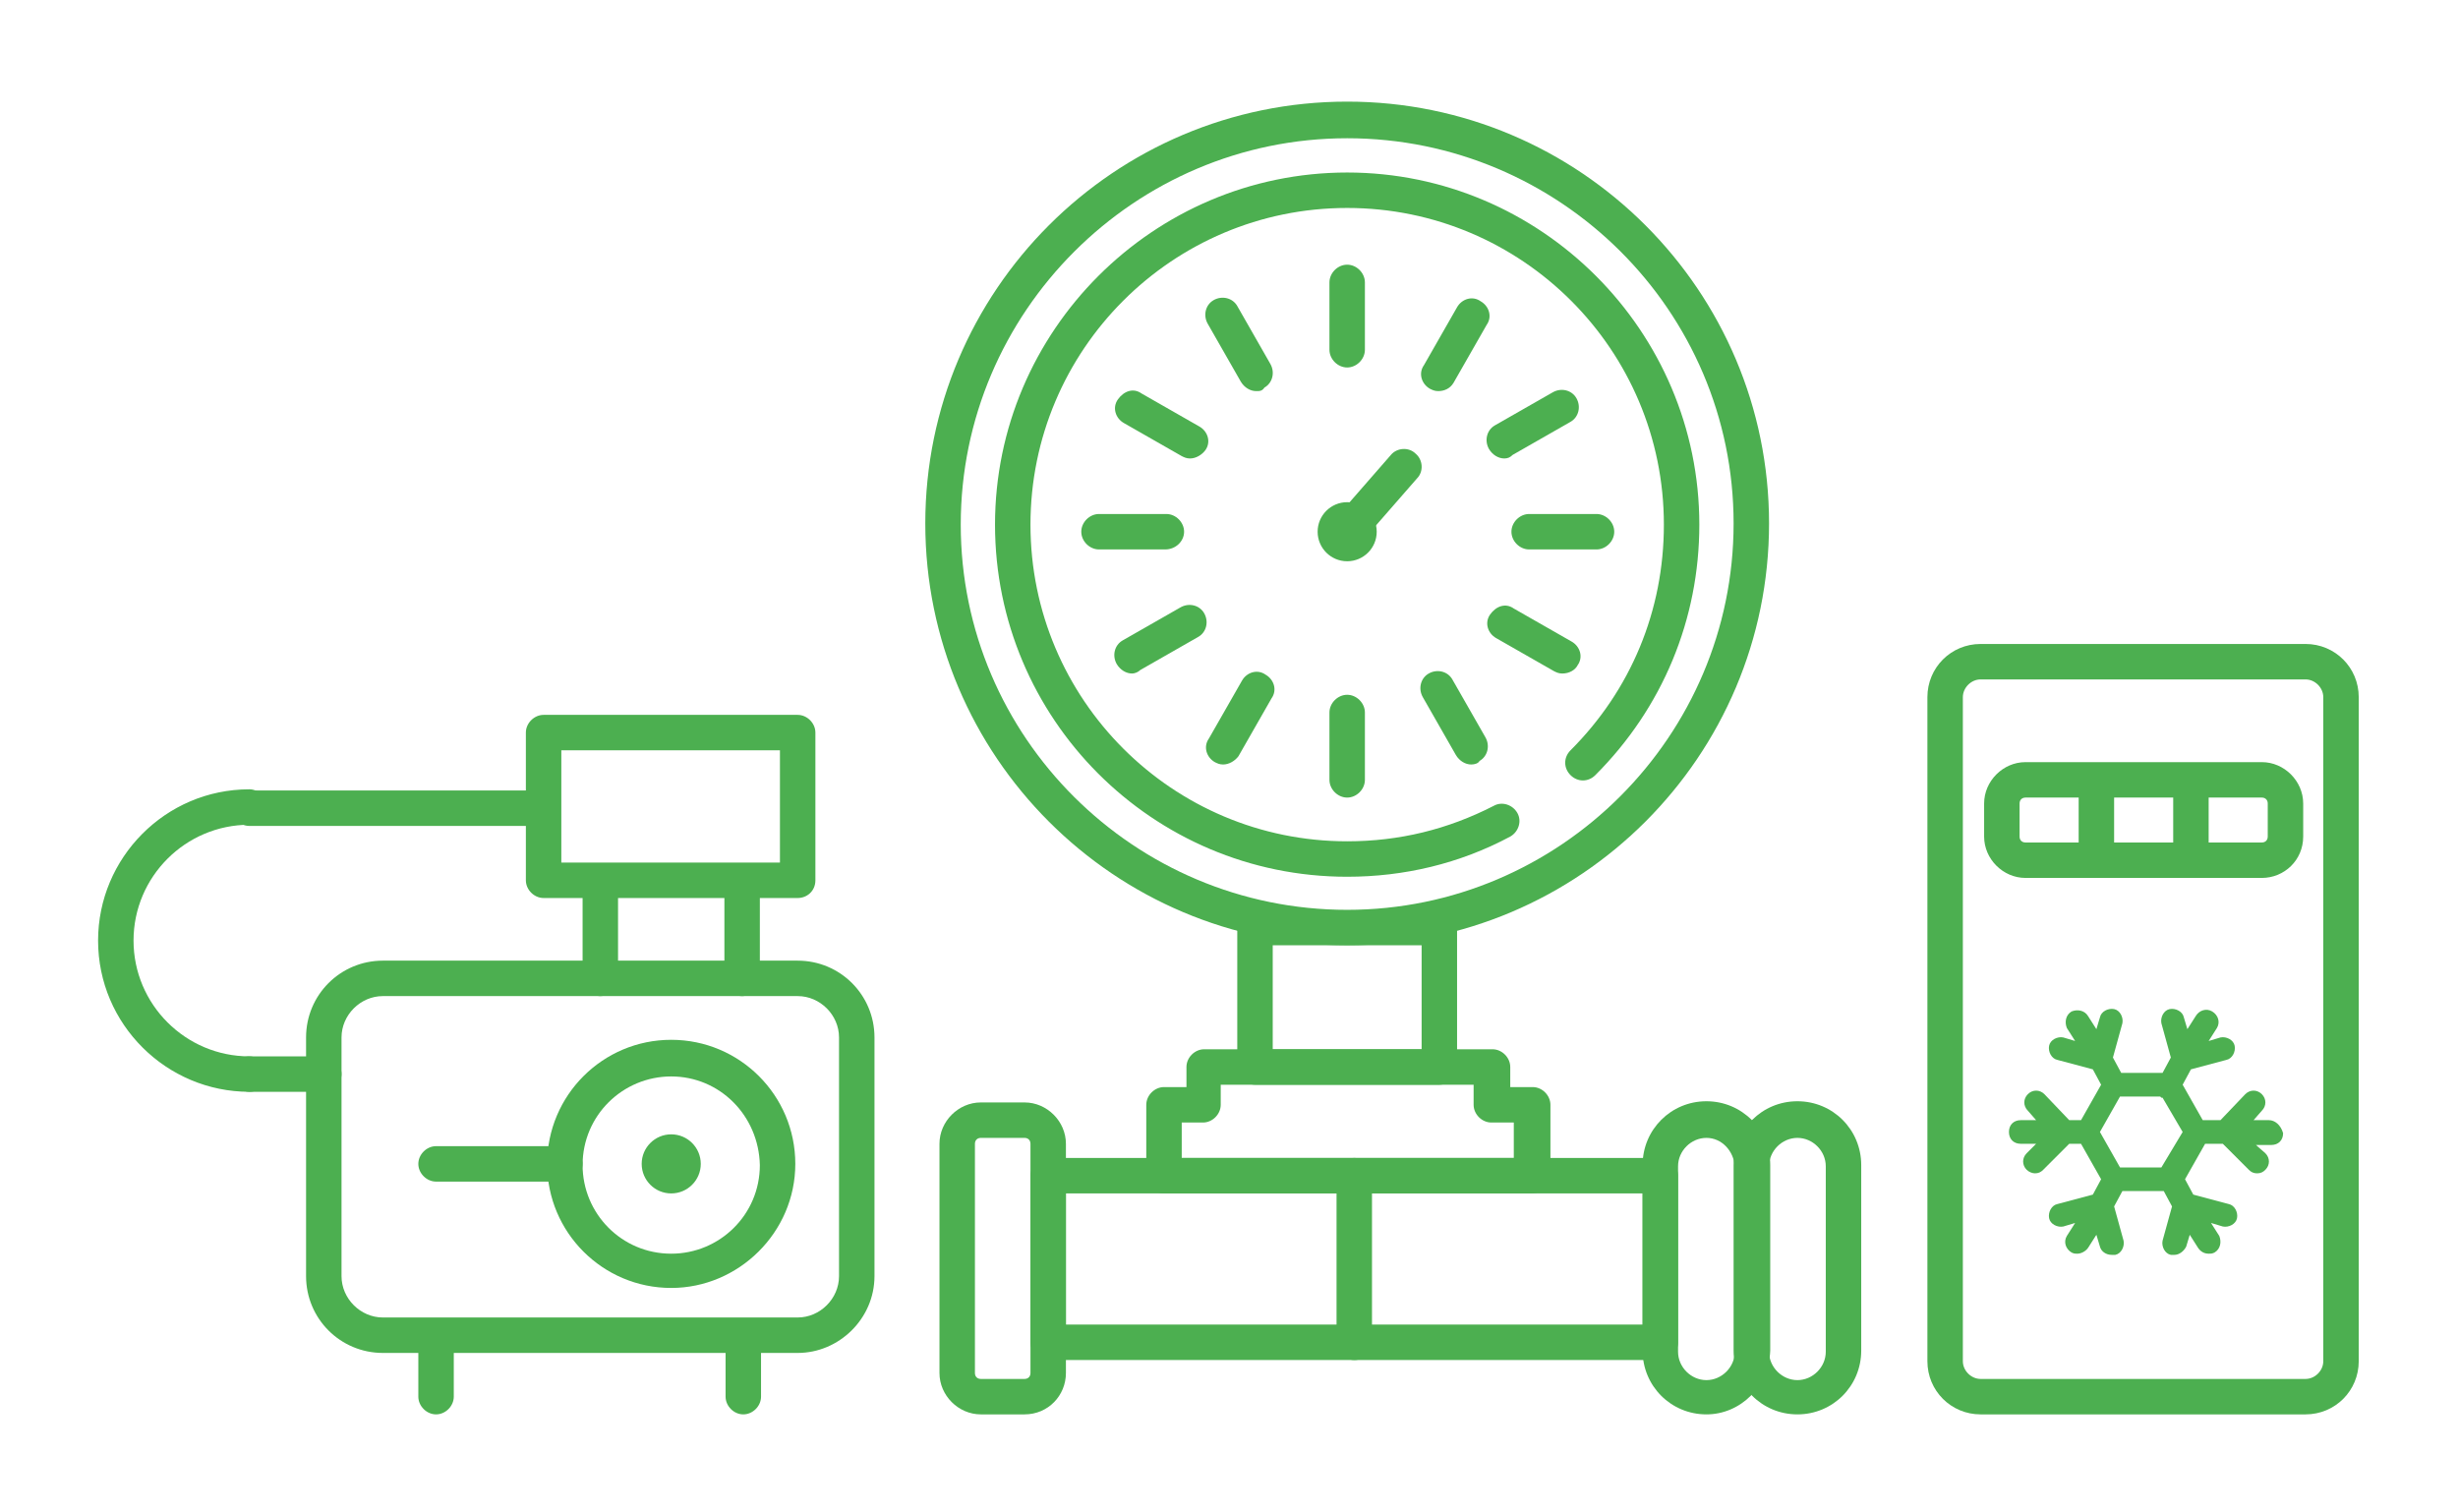 <?xml version="1.0" encoding="UTF-8" standalone="no"?>
<svg width="208px" height="128px" viewBox="0 0 208 128" version="1.1" xmlns="http://www.w3.org/2000/svg" xmlns:xlink="http://www.w3.org/1999/xlink">
    <!-- Generator: Sketch 39.1 (31720) - http://www.bohemiancoding.com/sketch -->
    <title>Layer_1</title>
    <desc>Created with Sketch.</desc>
    <defs>
        <filter x="-50%" y="-50%" width="200%" height="200%" filterUnits="objectBoundingBox" id="filter-1">
            <feOffset dx="0" dy="8" in="SourceAlpha" result="shadowOffsetOuter1"></feOffset>
            <feGaussianBlur stdDeviation="4" in="shadowOffsetOuter1" result="shadowBlurOuter1"></feGaussianBlur>
            <feColorMatrix values="0 0 0 0 0.298   0 0 0 0 0.686   0 0 0 0 0.314  0 0 0 0.492 0" type="matrix" in="shadowBlurOuter1" result="shadowMatrixOuter1"></feColorMatrix>
            <feMerge>
                <feMergeNode in="shadowMatrixOuter1"></feMergeNode>
                <feMergeNode in="SourceGraphic"></feMergeNode>
            </feMerge>
        </filter>
    </defs>
    <g id="-" stroke="none" stroke-width="1" fill="none" fill-rule="evenodd">
        <g id="Main_page_blue_pop_up" transform="translate(-1036, -560)" fill="#4CAF50">
            <g id="ACTIVE_SERVICE" transform="translate(0, 529)">
                <g id="freeze-copy-2" transform="translate(940, 0)">
                    <g id="Bitmap">
                        <g id="1" filter="url(#filter-1)" transform="translate(104, 31)">
                            <g id="Layer_1">
                                <path d="M106,66.2 C89.5,66.2 76.2,52.8 76.2,36.4 C76.2,20 89.6,6.6 106,6.6 C122.4,6.6 135.8,20 135.8,36.4 C135.8,44.4 132.7,51.9 127,57.6 C126.4,58.2 125.5,58.2 124.9,57.6 C124.3,57 124.3,56.1 124.9,55.5 C130,50.4 132.8,43.7 132.8,36.4 C132.8,21.6 120.8,9.6 106,9.6 C91.2,9.6 79.2,21.6 79.2,36.4 C79.2,51.2 91.2,63.2 106,63.2 C110.4,63.2 114.5,62.2 118.4,60.2 C119.1,59.8 120,60.1 120.4,60.8 C120.8,61.5 120.5,62.4 119.8,62.8 C115.5,65.1 110.8,66.2 106,66.2 L106,66.2 Z" id="Shape"></path>
                                <path d="M106,72 C86.3,72 70.3,56 70.3,36.3 C70.3,16.6 86.3,0.6 106,0.6 C125.7,0.6 141.7,16.6 141.7,36.3 C141.7,56 125.7,72 106,72 L106,72 Z M106,3.7 C88,3.7 73.3,18.4 73.3,36.4 C73.3,54.4 88,69 106,69 C124,69 138.7,54.3 138.7,36.3 C138.7,18.3 124,3.7 106,3.7 L106,3.7 Z" id="Shape"></path>
                                <circle id="Oval" cx="106" cy="37" r="2.5"></circle>
                                <circle id="Oval" cx="48.8" cy="90.5" r="2.5"></circle>
                                <path d="M106,38.5 C105.6,38.5 105.3,38.4 105,38.1 C104.4,37.6 104.3,36.6 104.9,36 L109.7,30.5 C110.2,29.9 111.2,29.8 111.8,30.4 C112.4,30.9 112.5,31.9 111.9,32.5 L107.1,38 C106.8,38.3 106.4,38.5 106,38.5 L106,38.5 Z" id="Shape"></path>
                                <path d="M90.6,38.5 L85,38.5 C84.2,38.5 83.5,37.8 83.5,37 C83.5,36.2 84.2,35.5 85,35.5 L90.7,35.5 C91.5,35.5 92.2,36.2 92.2,37 C92.2,37.8 91.5,38.5 90.6,38.5 L90.6,38.5 Z" id="Shape"></path>
                                <path d="M87.8,49 C87.3,49 86.8,48.7 86.5,48.2 C86.1,47.5 86.3,46.6 87,46.2 L91.9,43.4 C92.6,43 93.5,43.2 93.9,43.9 C94.3,44.6 94.1,45.5 93.4,45.9 L88.5,48.7 C88.3,48.9 88,49 87.8,49 L87.8,49 Z" id="Shape"></path>
                                <path d="M95.5,56.7 C95.2,56.7 95,56.6 94.8,56.5 C94.1,56.1 93.8,55.2 94.3,54.5 L97.1,49.6 C97.5,48.9 98.4,48.6 99.1,49.1 C99.8,49.5 100.1,50.4 99.6,51.1 L96.8,56 C96.5,56.4 96,56.7 95.5,56.7 L95.5,56.7 Z" id="Shape"></path>
                                <path d="M106,59.5 C105.2,59.5 104.5,58.8 104.5,58 L104.5,52.3 C104.5,51.5 105.2,50.8 106,50.8 C106.8,50.8 107.5,51.5 107.5,52.3 L107.5,58 C107.5,58.8 106.8,59.5 106,59.5 L106,59.5 Z" id="Shape"></path>
                                <path d="M116.5,56.7 C116,56.7 115.5,56.4 115.2,55.9 L112.4,51 C112,50.3 112.2,49.4 112.9,49 C113.6,48.6 114.5,48.8 114.9,49.5 L117.7,54.4 C118.1,55.1 117.9,56 117.2,56.4 C117.1,56.6 116.8,56.7 116.5,56.7 L116.5,56.7 Z" id="Shape"></path>
                                <path d="M124.2,49 C123.9,49 123.7,48.9 123.5,48.8 L118.6,46 C117.9,45.6 117.6,44.7 118.1,44 C118.6,43.3 119.4,43 120.1,43.5 L125,46.3 C125.7,46.7 126,47.6 125.5,48.3 C125.3,48.7 124.8,49 124.2,49 L124.2,49 Z" id="Shape"></path>
                                <path d="M127.1,38.5 L121.4,38.5 C120.6,38.5 119.9,37.8 119.9,37 C119.9,36.2 120.6,35.5 121.4,35.5 L127.1,35.5 C127.9,35.5 128.6,36.2 128.6,37 C128.6,37.8 127.9,38.5 127.1,38.5 L127.1,38.5 Z" id="Shape"></path>
                                <path d="M119.3,30.8 C118.8,30.8 118.3,30.5 118,30 C117.6,29.3 117.8,28.4 118.5,28 L123.4,25.2 C124.1,24.8 125,25 125.4,25.7 C125.8,26.4 125.6,27.3 124.9,27.7 L120,30.5 C119.8,30.7 119.6,30.8 119.3,30.8 L119.3,30.8 Z" id="Shape"></path>
                                <path d="M113.7,25.1 C113.4,25.1 113.2,25 113,24.9 C112.3,24.5 112,23.6 112.5,22.9 L115.3,18 C115.7,17.3 116.6,17 117.3,17.5 C118,17.9 118.3,18.8 117.8,19.5 L115,24.4 C114.7,24.9 114.2,25.1 113.7,25.1 L113.7,25.1 Z" id="Shape"></path>
                                <path d="M106,23.1 C105.2,23.1 104.5,22.4 104.5,21.6 L104.5,15.9 C104.5,15.1 105.2,14.4 106,14.4 C106.8,14.4 107.5,15.1 107.5,15.9 L107.5,21.6 C107.5,22.4 106.8,23.1 106,23.1 L106,23.1 Z" id="Shape"></path>
                                <path d="M98.3,25.1 C97.8,25.1 97.3,24.8 97,24.3 L94.2,19.4 C93.8,18.7 94,17.8 94.7,17.4 C95.4,17 96.3,17.2 96.7,17.9 L99.5,22.8 C99.9,23.5 99.7,24.4 99,24.8 C98.8,25.1 98.6,25.1 98.3,25.1 L98.3,25.1 Z" id="Shape"></path>
                                <path d="M92.7,30.8 C92.4,30.8 92.2,30.7 92,30.6 L87.1,27.8 C86.4,27.4 86.1,26.5 86.6,25.8 C87.1,25.1 87.9,24.8 88.6,25.3 L93.5,28.1 C94.2,28.5 94.5,29.4 94,30.1 C93.7,30.5 93.2,30.8 92.7,30.8 L92.7,30.8 Z" id="Shape"></path>
                                <path d="M113.8,83.8 L98.2,83.8 C97.4,83.8 96.7,83.1 96.7,82.3 L96.7,70.6 C96.7,69.8 97.4,69.1 98.2,69.1 L113.8,69.1 C114.6,69.1 115.3,69.8 115.3,70.6 L115.3,82.3 C115.3,83.1 114.6,83.8 113.8,83.8 L113.8,83.8 Z M99.7,80.8 L112.3,80.8 L112.3,72 L99.7,72 L99.7,80.8 L99.7,80.8 Z" id="Shape"></path>
                                <path d="M132.5,107.1 L80.7,107.1 C79.9,107.1 79.2,106.4 79.2,105.6 L79.2,91.5 C79.2,90.7 79.9,90 80.7,90 L132.5,90 C133.3,90 134,90.7 134,91.5 L134,105.6 C134,106.4 133.4,107.1 132.5,107.1 L132.5,107.1 Z M82.2,104.1 L131,104.1 L131,93 L82.2,93 L82.2,104.1 L82.2,104.1 Z" id="Shape"></path>
                                <path d="M121.6,93 L90.5,93 C89.7,93 89,92.3 89,91.5 L89,85.5 C89,84.7 89.7,84 90.5,84 L92.4,84 L92.4,82.3 C92.4,81.5 93.1,80.8 93.9,80.8 L118.3,80.8 C119.1,80.8 119.8,81.5 119.8,82.3 L119.8,84 L121.7,84 C122.5,84 123.2,84.7 123.2,85.5 L123.2,91.5 C123.1,92.3 122.4,93 121.6,93 L121.6,93 Z M92,90 L120.1,90 L120.1,87 L118.2,87 C117.4,87 116.7,86.3 116.7,85.5 L116.7,83.8 L95.3,83.8 L95.3,85.5 C95.3,86.3 94.6,87 93.8,87 L92,87 L92,90 L92,90 Z" id="Shape"></path>
                                <path d="M78.7,111.7 L75,111.7 C73.1,111.7 71.5,110.1 71.5,108.2 L71.5,88.8 C71.5,86.9 73.1,85.3 75,85.3 L78.7,85.3 C80.6,85.3 82.2,86.9 82.2,88.8 L82.2,108.2 C82.2,110.1 80.7,111.7 78.7,111.7 L78.7,111.7 Z M75,88.3 C74.7,88.3 74.5,88.5 74.5,88.8 L74.5,108.2 C74.5,108.5 74.7,108.7 75,108.7 L78.7,108.7 C79,108.7 79.2,108.5 79.2,108.2 L79.2,88.8 C79.2,88.5 79,88.3 78.7,88.3 L75,88.3 L75,88.3 Z" id="Shape"></path>
                                <path d="M136.4,111.7 C133.4,111.7 131,109.3 131,106.3 L131,90.6 C131,87.6 133.4,85.2 136.4,85.2 C139.4,85.2 141.8,87.6 141.8,90.6 L141.8,106.3 C141.7,109.3 139.3,111.7 136.4,111.7 L136.4,111.7 Z M136.4,88.3 C135.1,88.3 134,89.4 134,90.7 L134,106.4 C134,107.7 135.1,108.8 136.4,108.8 C137.7,108.8 138.8,107.7 138.8,106.4 L138.8,90.7 C138.7,89.4 137.7,88.3 136.4,88.3 L136.4,88.3 Z" id="Shape"></path>
                                <path d="M144.1,111.7 C141.1,111.7 138.7,109.3 138.7,106.3 L138.7,90.6 C138.7,87.6 141.1,85.2 144.1,85.2 C147.1,85.2 149.5,87.6 149.5,90.6 L149.5,106.3 C149.5,109.3 147.1,111.7 144.1,111.7 L144.1,111.7 Z M144.1,88.3 C142.8,88.3 141.7,89.4 141.7,90.7 L141.7,106.4 C141.7,107.7 142.8,108.8 144.1,108.8 C145.4,108.8 146.5,107.7 146.5,106.4 L146.5,90.7 C146.5,89.4 145.4,88.3 144.1,88.3 L144.1,88.3 Z" id="Shape"></path>
                                <path d="M106.6,107.1 C105.8,107.1 105.1,106.4 105.1,105.6 L105.1,91.5 C105.1,90.7 105.8,90 106.6,90 C107.4,90 108.1,90.7 108.1,91.5 L108.1,105.6 C108.1,106.4 107.5,107.1 106.6,107.1 L106.6,107.1 Z" id="Shape"></path>
                                <path d="M59.5,106.5 L24.4,106.5 C20.8,106.5 17.9,103.6 17.9,100 L17.9,79.8 C17.9,76.2 20.8,73.3 24.4,73.3 L59.5,73.3 C63.1,73.3 66,76.2 66,79.8 L66,100 C66,103.6 63,106.5 59.5,106.5 L59.5,106.5 Z M24.4,76.3 C22.5,76.3 20.9,77.9 20.9,79.8 L20.9,100 C20.9,101.9 22.5,103.5 24.4,103.5 L59.5,103.5 C61.4,103.5 63,101.9 63,100 L63,79.8 C63,77.9 61.4,76.3 59.5,76.3 L24.4,76.3 L24.4,76.3 Z" id="Shape"></path>
                                <path d="M187.1,111.7 L159.6,111.7 C157.1,111.7 155.1,109.7 155.1,107.2 L155.1,51 C155.1,48.5 157.1,46.5 159.6,46.5 L187.1,46.5 C189.6,46.5 191.6,48.5 191.6,51 L191.6,107.2 C191.6,109.7 189.6,111.7 187.1,111.7 L187.1,111.7 Z M159.6,49.5 C158.8,49.5 158.1,50.2 158.1,51 L158.1,107.2 C158.1,108 158.8,108.7 159.6,108.7 L187.1,108.7 C187.9,108.7 188.6,108 188.6,107.2 L188.6,51 C188.6,50.2 187.9,49.5 187.1,49.5 L159.6,49.5 L159.6,49.5 Z" id="Shape"></path>
                                <path d="M28.9,111.7 C28.1,111.7 27.4,111 27.4,110.2 L27.4,105.6 C27.4,104.8 28.1,104.1 28.9,104.1 C29.7,104.1 30.4,104.8 30.4,105.6 L30.4,110.2 C30.4,111 29.7,111.7 28.9,111.7 L28.9,111.7 Z" id="Shape"></path>
                                <path d="M54.9,111.7 C54.1,111.7 53.4,111 53.4,110.2 L53.4,105.6 C53.4,104.8 54.1,104.1 54.9,104.1 C55.7,104.1 56.4,104.8 56.4,105.6 L56.4,110.2 C56.4,111 55.7,111.7 54.9,111.7 L54.9,111.7 Z" id="Shape"></path>
                                <path d="M36.8,61.9 L13.1,61.9 C12.3,61.9 11.6,61.2 11.6,60.4 C11.6,59.6 12.3,58.9 13.1,58.9 L36.8,58.9 C37.6,58.9 38.3,59.6 38.3,60.4 C38.3,61.2 37.7,61.9 36.8,61.9 L36.8,61.9 Z" id="Shape"></path>
                                <path d="M59.5,68 L38,68 C37.2,68 36.5,67.3 36.5,66.5 L36.5,54 C36.5,53.2 37.2,52.5 38,52.5 L59.5,52.5 C60.3,52.5 61,53.2 61,54 L61,66.5 C61,67.4 60.3,68 59.5,68 L59.5,68 Z M39.5,65 L58,65 L58,55.5 L39.5,55.5 L39.5,65 L39.5,65 Z" id="Shape"></path>
                                <path d="M42.8,76.3 C42,76.3 41.3,75.6 41.3,74.8 L41.3,67.6 C41.3,66.8 42,66.1 42.8,66.1 C43.6,66.1 44.3,66.8 44.3,67.6 L44.3,74.8 C44.3,75.6 43.6,76.3 42.8,76.3 L42.8,76.3 Z" id="Shape"></path>
                                <path d="M54.8,76.3 C54,76.3 53.3,75.6 53.3,74.8 L53.3,67.6 C53.3,66.8 54,66.1 54.8,66.1 C55.6,66.1 56.3,66.8 56.3,67.6 L56.3,74.8 C56.3,75.6 55.6,76.3 54.8,76.3 L54.8,76.3 Z" id="Shape"></path>
                                <path d="M13.1,84.4 C6.1,84.4 0.3,78.7 0.3,71.6 C0.3,64.6 6,58.8 13.1,58.8 C13.9,58.8 14.6,59.5 14.6,60.3 C14.6,61.1 13.9,61.8 13.1,61.8 C7.7,61.8 3.3,66.2 3.3,71.6 C3.3,77 7.7,81.4 13.1,81.4 C13.9,81.4 14.6,82.1 14.6,82.9 C14.6,83.7 14,84.4 13.1,84.4 L13.1,84.4 Z" id="Shape"></path>
                                <path d="M19.4,84.4 L13.1,84.4 C12.3,84.4 11.6,83.7 11.6,82.9 C11.6,82.1 12.3,81.4 13.1,81.4 L19.4,81.4 C20.2,81.4 20.9,82.1 20.9,82.9 C20.9,83.7 20.2,84.4 19.4,84.4 L19.4,84.4 Z" id="Shape"></path>
                                <path d="M48.8,101 C43,101 38.3,96.3 38.3,90.5 C38.3,84.7 43,80 48.8,80 C54.6,80 59.3,84.7 59.3,90.5 C59.3,96.3 54.5,101 48.8,101 L48.8,101 Z M48.8,83.1 C44.7,83.1 41.3,86.4 41.3,90.6 C41.3,94.7 44.6,98.1 48.8,98.1 C52.9,98.1 56.3,94.8 56.3,90.6 C56.2,86.4 52.9,83.1 48.8,83.1 L48.8,83.1 Z" id="Shape"></path>
                                <path d="M39.8,92 L28.9,92 C28.1,92 27.4,91.3 27.4,90.5 C27.4,89.7 28.1,89 28.9,89 L39.8,89 C40.6,89 41.3,89.7 41.3,90.5 C41.3,91.3 40.6,92 39.8,92 L39.8,92 Z" id="Shape"></path>
                                <path d="M183.4,66.3 L163.4,66.3 C161.5,66.3 159.9,64.7 159.9,62.8 L159.9,60 C159.9,58.1 161.5,56.5 163.4,56.5 L183.4,56.5 C185.3,56.5 186.9,58.1 186.9,60 L186.9,62.8 C186.9,64.8 185.3,66.3 183.4,66.3 L183.4,66.3 Z M163.4,59.5 C163.1,59.5 162.9,59.7 162.9,60 L162.9,62.8 C162.9,63.1 163.1,63.3 163.4,63.3 L183.4,63.3 C183.7,63.3 183.9,63.1 183.9,62.8 L183.9,60 C183.9,59.7 183.7,59.5 183.4,59.5 L163.4,59.5 L163.4,59.5 Z" id="Shape"></path>
                                <path d="M169.4,66.1 C168.6,66.1 167.9,65.4 167.9,64.6 L167.9,58.3 C167.9,57.5 168.6,56.8 169.4,56.8 C170.2,56.8 170.9,57.5 170.9,58.3 L170.9,64.6 C170.9,65.4 170.2,66.1 169.4,66.1 L169.4,66.1 Z" id="Shape"></path>
                                <path d="M177.4,66.1 C176.6,66.1 175.9,65.4 175.9,64.6 L175.9,58.3 C175.9,57.5 176.6,56.8 177.4,56.8 C178.2,56.8 178.9,57.5 178.9,58.3 L178.9,64.6 C178.9,65.4 178.2,66.1 177.4,66.1 L177.4,66.1 Z" id="Shape"></path>
                                <path d="M184,86.8 L184,86.8 L182.7,86.8 L183.4,86 C183.8,85.6 183.8,85 183.4,84.6 C183,84.2 182.4,84.2 182,84.6 L179.9,86.8 L178.4,86.8 L176.7,83.8 L177.4,82.5 L180.4,81.7 C180.9,81.6 181.2,81 181.1,80.5 C181,80 180.4,79.7 179.9,79.8 L178.9,80.1 L179.6,79 C179.9,78.5 179.7,77.9 179.2,77.6 C178.7,77.3 178.1,77.5 177.8,78 L177.1,79.1 L176.8,78.1 C176.7,77.6 176.1,77.3 175.6,77.4 C175.1,77.5 174.8,78.1 174.9,78.6 L175.7,81.5 L175,82.8 L171.5,82.8 L170.8,81.5 L171.6,78.6 C171.7,78.1 171.4,77.5 170.9,77.4 C170.4,77.3 169.8,77.6 169.7,78.1 L169.4,79.1 L168.7,78 C168.4,77.5 167.8,77.4 167.3,77.6 C166.8,77.9 166.7,78.5 166.9,79 L167.6,80.1 L166.6,79.8 C166.1,79.7 165.5,80 165.4,80.5 C165.3,81 165.6,81.6 166.1,81.7 L169.1,82.5 L169.8,83.8 L168.1,86.8 L167.1,86.8 L165,84.6 C164.6,84.2 164,84.2 163.6,84.6 C163.2,85 163.2,85.6 163.6,86 L164.3,86.8 L163,86.8 L163,86.8 C162.4,86.8 162,87.2 162,87.8 C162,88.4 162.4,88.8 163,88.8 L164.3,88.8 L163.5,89.6 C163.1,90 163.1,90.6 163.5,91 C163.7,91.2 164,91.3 164.2,91.3 C164.5,91.3 164.7,91.2 164.9,91 L167.1,88.8 L168.1,88.8 L169.8,91.8 L169.1,93.1 L166.1,93.9 C165.6,94 165.3,94.6 165.4,95.1 C165.5,95.6 166.1,95.9 166.6,95.8 L167.6,95.5 L166.9,96.6 C166.6,97.1 166.8,97.7 167.3,98 C167.5,98.1 167.6,98.1 167.8,98.1 C168.1,98.1 168.5,97.9 168.7,97.6 L169.4,96.5 L169.7,97.5 C169.8,97.9 170.2,98.2 170.7,98.2 L171,98.2 C171.5,98.1 171.8,97.5 171.7,97 L170.9,94.1 L171.6,92.8 L175.1,92.8 L175.8,94.1 L175,97 C174.9,97.5 175.2,98.1 175.7,98.2 L176,98.2 C176.4,98.2 176.8,97.9 177,97.5 L177.3,96.5 L178,97.6 C178.2,97.9 178.5,98.1 178.9,98.1 C179.1,98.1 179.2,98.1 179.4,98 C179.9,97.7 180,97.1 179.8,96.6 L179.1,95.5 L180.1,95.8 C180.6,95.9 181.2,95.6 181.3,95.1 C181.4,94.6 181.1,94 180.6,93.9 L177.6,93.1 L176.9,91.8 L178.6,88.8 L180.1,88.8 L182.3,91 C182.5,91.2 182.7,91.3 183,91.3 C183.3,91.3 183.5,91.2 183.7,91 C184.1,90.6 184.1,90 183.7,89.6 L182.9,88.9 L184.2,88.9 C184.8,88.9 185.2,88.5 185.2,87.9 C185,87.2 184.5,86.8 184,86.8 L184,86.8 Z M174.9,90.8 L171.4,90.8 L169.7,87.8 L171.4,84.8 L174.8,84.8 C174.8,84.8 174.8,84.8 174.9,84.9 L175,84.9 L176.7,87.8 L174.9,90.8 L174.9,90.8 Z" id="Shape"></path>
                            </g>
                        </g>
                    </g>
                </g>
            </g>
        </g>
    </g>
</svg>